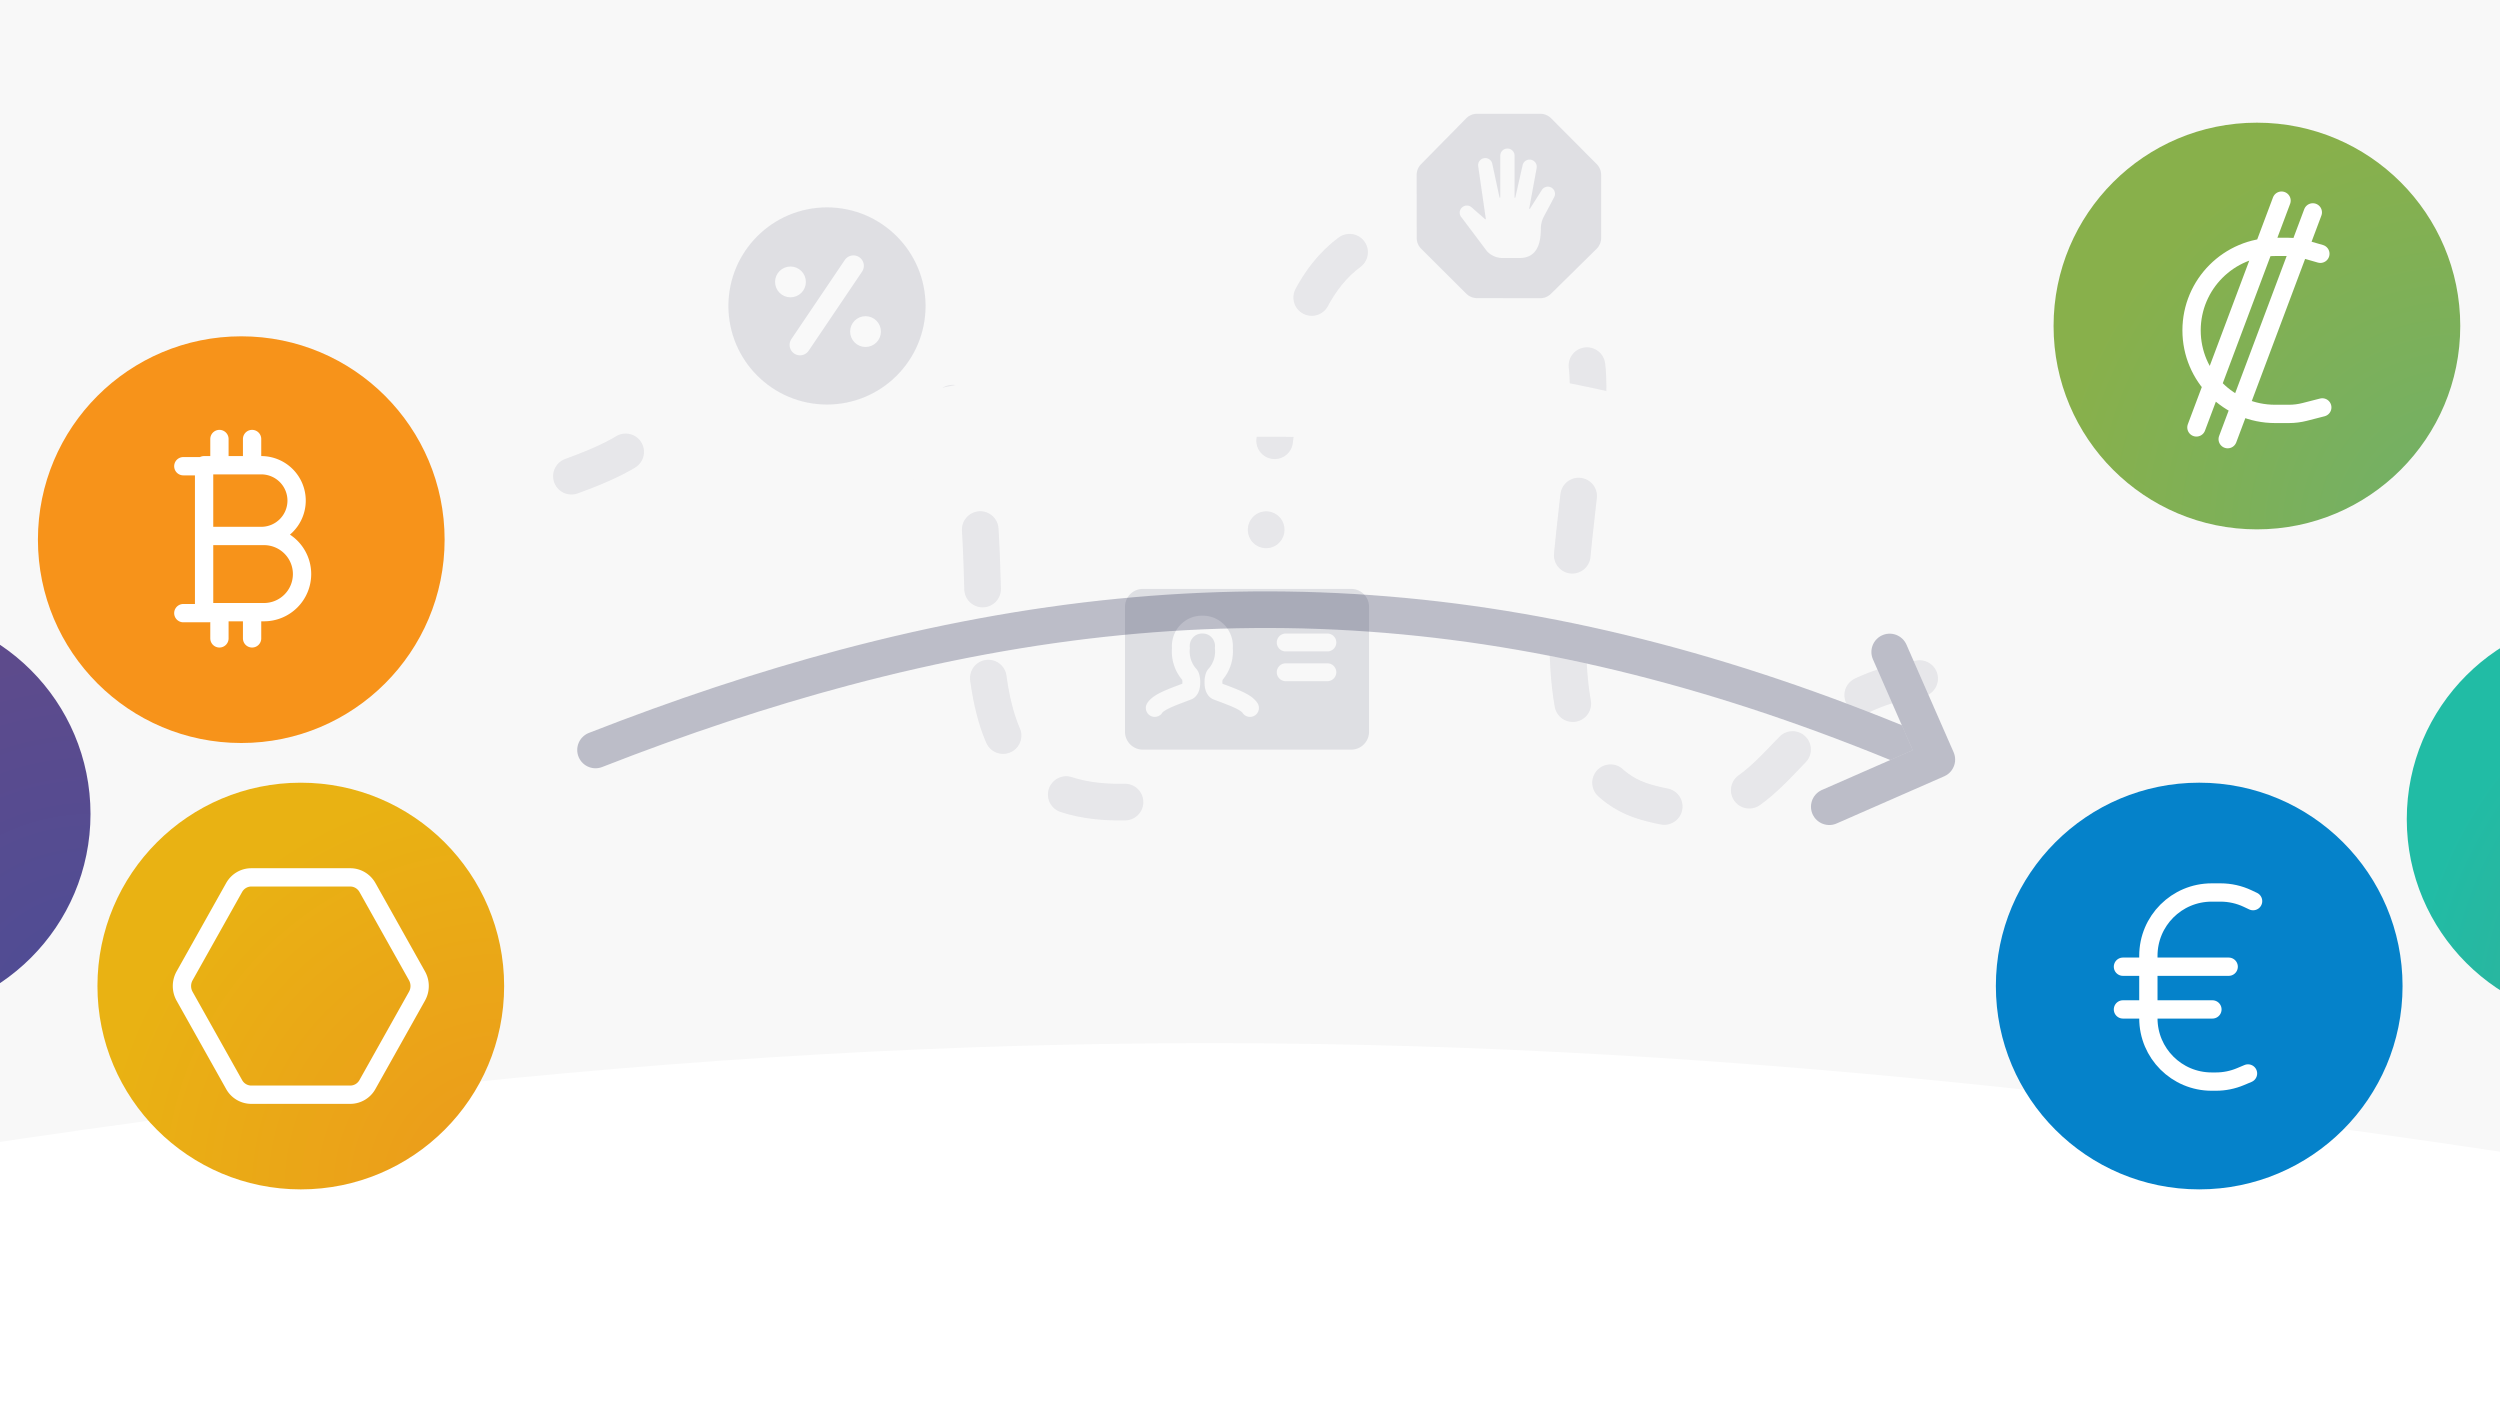 <svg width="420" height="239" fill="none" xmlns="http://www.w3.org/2000/svg"><path d="M-85.5-55.25H505L496.5 206c-232.632-40.767-353.346-41.233-582 0V-55.25z" fill="#F8F8F8"/><g opacity=".12"><circle cx="138.934" cy="51.401" r="16.561" fill="#1F2348"/><path d="M143.377 44.656l-8.974 13.29" stroke="#fff" stroke-width="3.5" stroke-linecap="round" stroke-linejoin="round"/><circle cx="132.8" cy="47.363" r="2.337" transform="rotate(-10.974 132.8 47.363)" fill="#fff" stroke="#fff" stroke-width=".5"/><circle cx="145.409" cy="55.705" r="2.337" transform="rotate(-10.974 145.409 55.705)" fill="#fff" stroke="#fff" stroke-width=".5"/></g><path opacity=".08" d="M96 80.001c11.75-4.25 12.75-6.75 20.139-13.596M322.5 114.001c-25 3.5-22.5 27.5-46 20.75s-7.821-56.697-9.893-73.326m-39.88-19.054c-10.956 8.094-12.403 27.621-14.014 46.648M189 134.751c-35.75.75-16.844-42.957-28.955-67.023" stroke="#1F2348" stroke-width="6.15" stroke-linecap="round" stroke-dasharray="10 15"/><g filter="url(#filter0_ddd)"><circle cx="40.533" cy="54.771" r="34.162" fill="#F7931A"/><path d="M34.289 42.266h9.599a5.942 5.942 0 015.942 5.942v0a5.942 5.942 0 01-5.942 5.942h-9.6V42.266zM34.289 54.152h10.056a6.4 6.4 0 016.4 6.4v0a6.4 6.4 0 01-6.4 6.399H34.289V54.152zM36.865 42.101v-4.238M36.865 71.355v-4.238M42.351 42.101v-4.238M42.351 71.355v-4.238M35.037 67.116h-4.238M35.037 42.432h-4.238" stroke="#fff" stroke-width="3.075" stroke-linecap="round" stroke-linejoin="round"/><circle cx="50.533" cy="129.763" r="34.162" fill="url(#paint0_radial)"/><path d="M70.056 128.052l-8.32-14.833c-.6-1.061-1.698-1.711-2.885-1.711h-16.64c-1.188 0-2.286.65-2.88 1.711l-8.32 14.833a3.513 3.513 0 000 3.423l8.32 14.833a3.305 3.305 0 002.88 1.712h16.64a3.305 3.305 0 002.88-1.712l8.32-14.833c.599-1.061.599-2.362.005-3.423z" stroke="#fff" stroke-width="3.075" stroke-linecap="round" stroke-linejoin="round"/><circle cx="438.5" cy="101.732" r="34.162" fill="url(#paint1_radial)"/></g><g filter="url(#filter1_ddd)"><circle cx="369.467" cy="129.761" r="34.162" fill="#0582CA"/><path d="M377.665 144.451l-1.266.533c-1.306.55-2.71.833-4.127.833h-.712c-5.873 0-10.634-4.761-10.634-10.634v-10.502c0-5.873 4.761-10.634 10.634-10.634h1.5c1.57 0 3.121.348 4.541 1.018l.918.434M356.656 126.515h17.763M356.656 133.691h15.03" stroke="#fff" stroke-width="3.075" stroke-linecap="round" stroke-linejoin="round"/><path d="M-18.957 135.017c18.867 0 34.162-15.295 34.162-34.162 0-18.867-15.295-34.162-34.162-34.162-18.867 0-34.162 15.295-34.162 34.162 0 18.867 15.295 34.162 34.162 34.162z" fill="url(#paint2_radial)"/></g><path d="M379.162 88.933c18.867 0 34.161-15.295 34.161-34.162 0-18.867-15.294-34.162-34.161-34.162S345 35.904 345 54.771c0 18.867 15.295 34.162 34.162 34.162z" fill="url(#paint3_radial)"/><path d="M390.144 68.444l-2.958.759c-.863.221-1.751.333-2.642.333h-2.331c-7.749 0-14.03-6.282-14.03-14.03v0c0-7.75 6.281-14.031 14.03-14.031h2.076c.994 0 1.984.14 2.94.414l2.593.746M368.998 71.807l14.302-38.1M374.251 73.78l14.302-38.1" stroke="#fff" stroke-width="3.075" stroke-linecap="round" stroke-linejoin="round"/><g filter="url(#filter2_f)"><path d="M325.392 91.272c-62.844-26.908-119.038-31.877-181.659-15.545" stroke="#F8F8F8" stroke-width="14"/></g><g filter="url(#filter3_ddd)" stroke-width="6.15" stroke-linecap="round" stroke-linejoin="round"><path d="M100.047 90.103c14.3-5.596 28.161-10.201 41.714-13.81 63.024-16.78 119.407-12.003 182.533 14.981" stroke="#fff"/><path d="M100.047 90.103c14.3-5.596 28.161-10.201 41.714-13.81 63.024-16.78 119.407-12.003 182.533 14.981" stroke="#1F2348" stroke-opacity=".3"/><path d="M317.468 73.639l7.921 18.075-18.071 7.923" stroke="#fff"/><path d="M317.468 73.639l7.921 18.075-18.071 7.923" stroke="#1F2348" stroke-opacity=".3"/></g><g opacity=".12" clip-path="url(#clip0)"><path d="M238.01 39.979a2.578 2.578 0 00.765 1.83l7.555 7.524a2.574 2.574 0 001.82.753l10.601.014c.677.001 1.327-.266 1.808-.742l7.66-7.544a2.597 2.597 0 00.775-1.839V29.383a2.585 2.585 0 00-.753-1.82l-7.651-7.688a2.577 2.577 0 00-1.832-.762h-10.591a2.595 2.595 0 00-1.841.762l-7.578 7.699a2.572 2.572 0 00-.748 1.813l.01 10.592zm10.334-12a1.198 1.198 0 01.93-1.396 1.202 1.202 0 011.421.893l1.221 5.674c.004.016.012.03.025.039.013.009.029.013.045.011a.066.066 0 00.042-.02.068.068 0 00.016-.044V26.12a1.202 1.202 0 012.403 0v7.034c0 .016.006.031.017.043a.064.064 0 00.086.01.063.063 0 00.025-.039l1.222-5.407a1.198 1.198 0 01.524-.757 1.205 1.205 0 011.829 1.266l-1.236 6.741a.065.065 0 00.04.073.067.067 0 00.079-.026l2.002-3.153a1.201 1.201 0 012.169.361c.078.302.035.623-.119.894l-1.716 3.222a4.33 4.33 0 00-.509 2.04c0 2.703-.756 4.926-3.603 4.927h-2.814a3.612 3.612 0 01-2.607-1.113l-4.215-5.607v-.008a1.204 1.204 0 01-.072-1.7 1.203 1.203 0 011.699-.071l2.262 1.975a.064.064 0 00.1-.02.062.062 0 00.006-.038l-1.272-8.789z" fill="#1F2348"/></g><path fill-rule="evenodd" clip-rule="evenodd" d="M192 98.938a3 3 0 00-3 2.999v21.001a3 3 0 003 3h35a3 3 0 003-3v-21a3 3 0 00-3-3h-35zm12.044 4.898a4.982 4.982 0 00-2.044-.398 4.982 4.982 0 00-3.778 1.628 5.117 5.117 0 00-1.078 1.834 5.172 5.172 0 00-.256 1.971 7.408 7.408 0 00.348 2.889c.295.898.76 1.73 1.368 2.449a2.416 2.416 0 01.025.656l-.212.08c-1.107.416-2.167.815-3.037 1.217-.962.444-2.058 1.043-2.647 1.972a1.5 1.5 0 002.534 1.607c.069-.109.394-.405 1.37-.856.762-.351 1.699-.704 2.81-1.122v-.001l.653-.246.003-.001c.773-.294 1.131-.95 1.289-1.365.169-.446.23-.918.245-1.314a5.413 5.413 0 00-.086-1.188 3.6 3.6 0 00-.155-.573 2.185 2.185 0 00-.404-.692l-.007-.008a4.326 4.326 0 01-.899-1.552 4.416 4.416 0 01-.2-1.802 1.455 1.455 0 000-.28 2.176 2.176 0 01.103-.889c.095-.285.248-.544.446-.76.198-.216.436-.385.698-.496.262-.112.543-.166.825-.158h.084c.282-.008.563.046.825.158.262.111.5.28.698.496.198.216.351.475.446.76.095.285.131.588.103.889a1.455 1.455 0 000 .28 4.416 4.416 0 01-.2 1.802 4.326 4.326 0 01-.899 1.552l-.007.008c-.223.25-.341.524-.404.692a3.6 3.6 0 00-.155.573c-.07.367-.101.782-.086 1.188.015.396.076.868.245 1.314.158.415.516 1.071 1.289 1.365l.003.001.627.237h.001l.008.003c1.12.421 2.063.776 2.828 1.129.975.451 1.3.747 1.369.856a1.5 1.5 0 002.534-1.607c-.589-.928-1.683-1.528-2.645-1.972-.874-.404-1.941-.805-3.054-1.223l-.197-.075a2.416 2.416 0 01.025-.655 7.343 7.343 0 001.368-2.449c.306-.93.424-1.913.348-2.889a5.172 5.172 0 00-.256-1.971 5.117 5.117 0 00-1.078-1.834 5.034 5.034 0 00-1.734-1.23zm10.456 4.102a1.5 1.5 0 011.5-1.5h7a1.5 1.5 0 110 3h-7a1.5 1.5 0 01-1.5-1.5zm1.5 3.5a1.5 1.5 0 100 3h7a1.5 1.5 0 000-3h-7z" fill="#1F2348" opacity=".12"/><defs><radialGradient id="paint0_radial" cx="0" cy="0" r="1" gradientUnits="userSpaceOnUse" gradientTransform="rotate(-180 42.347 81.963) scale(68.323)"><stop stop-color="#EC991C"/><stop offset="1" stop-color="#E9B213"/></radialGradient><radialGradient id="paint1_radial" cx="0" cy="0" r="1" gradientUnits="userSpaceOnUse" gradientTransform="rotate(-180 236.331 67.947) scale(68.323)"><stop stop-color="#41A38E"/><stop offset="1" stop-color="#21BCA5"/></radialGradient><radialGradient id="paint2_radial" cx="0" cy="0" r="1" gradientUnits="userSpaceOnUse" gradientTransform="rotate(180 7.602 67.508) scale(68.323)"><stop stop-color="#4D4C96"/><stop offset="1" stop-color="#5F4B8B"/></radialGradient><radialGradient id="paint3_radial" cx="0" cy="0" r="1" gradientUnits="userSpaceOnUse" gradientTransform="rotate(180 206.661 44.466) scale(68.323)"><stop stop-color="#70B069"/><stop offset="1" stop-color="#88B04B"/></radialGradient><filter id="filter0_ddd" x="-44.142" y="-5.977" width="567.318" height="244.344" filterUnits="userSpaceOnUse" color-interpolation-filters="sRGB"><feFlood flood-opacity="0" result="BackgroundImageFix"/><feColorMatrix in="SourceAlpha" values="0 0 0 0 0 0 0 0 0 0 0 0 0 0 0 0 0 0 127 0"/><feOffset dy="2.659"/><feGaussianBlur stdDeviation="1.662"/><feColorMatrix values="0 0 0 0 0.123 0 0 0 0 0.139 0 0 0 0 0.284 0 0 0 0.02 0"/><feBlend in2="BackgroundImageFix" result="effect1_dropShadow"/><feColorMatrix in="SourceAlpha" values="0 0 0 0 0 0 0 0 0 0 0 0 0 0 0 0 0 0 127 0"/><feOffset dy="9.305"/><feGaussianBlur stdDeviation="5.65"/><feColorMatrix values="0 0 0 0 0.123 0 0 0 0 0.139 0 0 0 0 0.284 0 0 0 0.04 0"/><feBlend in2="effect1_dropShadow" result="effect2_dropShadow"/><feColorMatrix in="SourceAlpha" values="0 0 0 0 0 0 0 0 0 0 0 0 0 0 0 0 0 0 127 0"/><feOffset dy="23.928"/><feGaussianBlur stdDeviation="25.257"/><feColorMatrix values="0 0 0 0 0.123 0 0 0 0 0.139 0 0 0 0 0.284 0 0 0 0.07 0"/><feBlend in2="effect2_dropShadow" result="effect3_dropShadow"/><feBlend in="SourceGraphic" in2="effect3_dropShadow" result="shape"/></filter><filter id="filter1_ddd" x="-103.633" y="40.107" width="557.776" height="198.258" filterUnits="userSpaceOnUse" color-interpolation-filters="sRGB"><feFlood flood-opacity="0" result="BackgroundImageFix"/><feColorMatrix in="SourceAlpha" values="0 0 0 0 0 0 0 0 0 0 0 0 0 0 0 0 0 0 127 0"/><feOffset dy="2.659"/><feGaussianBlur stdDeviation="1.662"/><feColorMatrix values="0 0 0 0 0.123 0 0 0 0 0.139 0 0 0 0 0.284 0 0 0 0.02 0"/><feBlend in2="BackgroundImageFix" result="effect1_dropShadow"/><feColorMatrix in="SourceAlpha" values="0 0 0 0 0 0 0 0 0 0 0 0 0 0 0 0 0 0 127 0"/><feOffset dy="9.305"/><feGaussianBlur stdDeviation="5.65"/><feColorMatrix values="0 0 0 0 0.123 0 0 0 0 0.139 0 0 0 0 0.284 0 0 0 0.04 0"/><feBlend in2="effect1_dropShadow" result="effect2_dropShadow"/><feColorMatrix in="SourceAlpha" values="0 0 0 0 0 0 0 0 0 0 0 0 0 0 0 0 0 0 127 0"/><feOffset dy="23.928"/><feGaussianBlur stdDeviation="25.257"/><feColorMatrix values="0 0 0 0 0.123 0 0 0 0 0.139 0 0 0 0 0.284 0 0 0 0.07 0"/><feBlend in2="effect2_dropShadow" result="effect3_dropShadow"/><feBlend in="SourceGraphic" in2="effect3_dropShadow" result="shape"/></filter><filter id="filter2_f" x="133.967" y="51.371" width="202.18" height="54.336" filterUnits="userSpaceOnUse" color-interpolation-filters="sRGB"><feFlood flood-opacity="0" result="BackgroundImageFix"/><feBlend in="SourceGraphic" in2="BackgroundImageFix" result="shape"/><feGaussianBlur stdDeviation="4" result="effect1_foregroundBlur"/></filter><filter id="filter3_ddd" x="46.457" y="36.875" width="333.5" height="141.255" filterUnits="userSpaceOnUse" color-interpolation-filters="sRGB"><feFlood flood-opacity="0" result="BackgroundImageFix"/><feColorMatrix in="SourceAlpha" values="0 0 0 0 0 0 0 0 0 0 0 0 0 0 0 0 0 0 127 0"/><feOffset dy="2.659"/><feGaussianBlur stdDeviation="1.662"/><feColorMatrix values="0 0 0 0 0.123 0 0 0 0 0.139 0 0 0 0 0.284 0 0 0 0.02 0"/><feBlend in2="BackgroundImageFix" result="effect1_dropShadow"/><feColorMatrix in="SourceAlpha" values="0 0 0 0 0 0 0 0 0 0 0 0 0 0 0 0 0 0 127 0"/><feOffset dy="9.305"/><feGaussianBlur stdDeviation="5.65"/><feColorMatrix values="0 0 0 0 0.123 0 0 0 0 0.139 0 0 0 0 0.284 0 0 0 0.04 0"/><feBlend in2="effect1_dropShadow" result="effect2_dropShadow"/><feColorMatrix in="SourceAlpha" values="0 0 0 0 0 0 0 0 0 0 0 0 0 0 0 0 0 0 127 0"/><feOffset dy="23.928"/><feGaussianBlur stdDeviation="25.257"/><feColorMatrix values="0 0 0 0 0.123 0 0 0 0 0.139 0 0 0 0 0.284 0 0 0 0.07 0"/><feBlend in2="effect2_dropShadow" result="effect3_dropShadow"/><feBlend in="SourceGraphic" in2="effect3_dropShadow" result="shape"/></filter><clipPath id="clip0"><path fill="#fff" transform="translate(238 19.102)" d="M0 0h31v31H0z"/></clipPath></defs></svg>